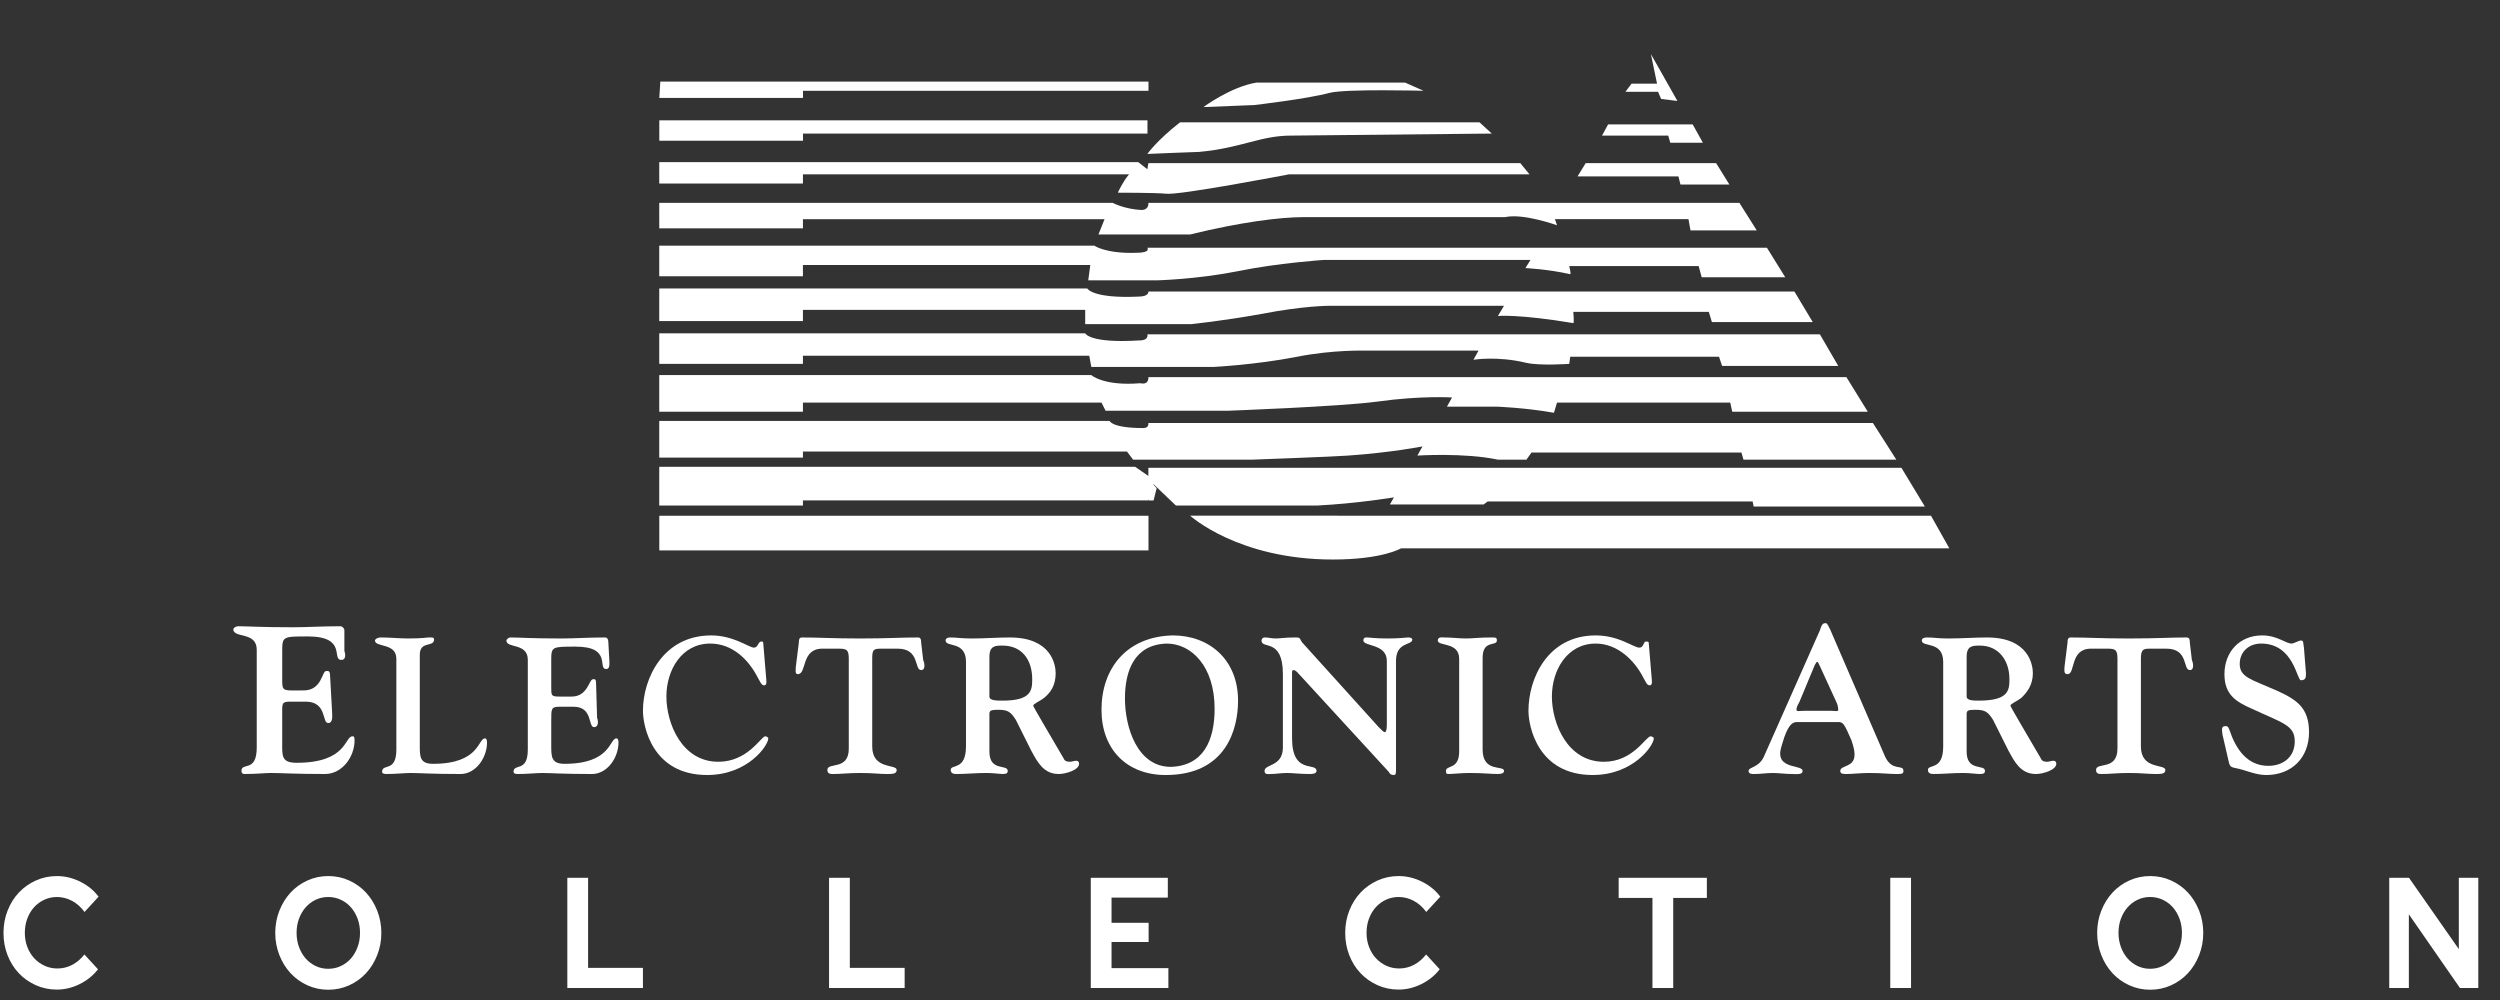 <?xml version="1.0" encoding="UTF-8" standalone="no"?>
<svg
   xmlns:dc="http://purl.org/dc/elements/1.1/"
   xmlns:cc="http://creativecommons.org/ns#"
   xmlns:rdf="http://www.w3.org/1999/02/22-rdf-syntax-ns#"
   xmlns:svg="http://www.w3.org/2000/svg"
   xmlns="http://www.w3.org/2000/svg"
   xmlns:xlink="http://www.w3.org/1999/xlink"
   xmlns:sodipodi="http://sodipodi.sourceforge.net/DTD/sodipodi-0.dtd"
   xmlns:inkscape="http://www.inkscape.org/namespaces/inkscape"
   width="500"
   height="200"
   viewBox="0 0 500 200"
   version="1.1"
   id="svg14"
   sodipodi:docname="Ea.svg"
   inkscape:version="0.92.5 (2060ec1f9f, 2020-04-08)">
  <rect x="0" y="0" width="500" height="200" fill="#333333" stroke="none"/>
  <defs
     id="defs18">
    <linearGradient
       x1="287.041"
       y1="350.877"
       x2="348.692"
       y2="275.901"
       id="linearGradient3545"
       xlink:href="#linearGradient3539"
       gradientUnits="userSpaceOnUse"
       gradientTransform="matrix(0.274,0,0,0.274,-74.123,-68.697)" />
    <linearGradient
       id="linearGradient3539">
      <stop
         id="stop3541"
         style="stop-color:#bf0000;stop-opacity:1"
         offset="0" />
      <stop
         id="stop3547"
         style="stop-color:#bf0000;stop-opacity:1"
         offset="0.375" />
      <stop
         id="stop3543"
         style="stop-color:#fbe40a;stop-opacity:1"
         offset="1" />
    </linearGradient>
    <linearGradient
       x1="289.839"
       y1="355.517"
       x2="639.313"
       y2="355.517"
       id="linearGradient3555"
       xlink:href="#linearGradient3549"
       gradientUnits="userSpaceOnUse"
       gradientTransform="matrix(0.274,0,0,0.274,-74.123,-68.697)" />
    <linearGradient
       id="linearGradient3549">
      <stop
         id="stop3551"
         style="stop-color:#bf0000;stop-opacity:1"
         offset="0" />
      <stop
         id="stop3557"
         style="stop-color:#fff20c;stop-opacity:1"
         offset="0.245" />
      <stop
         id="stop3559"
         style="stop-color:#0ce500;stop-opacity:1"
         offset="0.445" />
      <stop
         id="stop3561"
         style="stop-color:#31e1fd;stop-opacity:1"
         offset="0.643" />
      <stop
         id="stop3553"
         style="stop-color:#0019bf;stop-opacity:1"
         offset="1" />
    </linearGradient>
  </defs>
  <sodipodi:namedview
     pagecolor="#ffffff"
     bordercolor="#666666"
     borderopacity="1"
     objecttolerance="10"
     gridtolerance="10"
     guidetolerance="10"
     inkscape:pageopacity="0"
     inkscape:pageshadow="2"
     inkscape:window-width="1366"
     inkscape:window-height="743"
     id="namedview16"
     showgrid="false"
     inkscape:pagecheckerboard="true"
     inkscape:zoom="2.4810873"
     inkscape:cx="346.70988"
     inkscape:cy="81.137589"
     inkscape:window-x="0"
     inkscape:window-y="0"
     inkscape:window-maximized="1"
     inkscape:current-layer="svg14" />
  <path
     d="m 11.381,197.916 c 1.565,0 3.088,-0.367 4.567,-1.102 1.479,-0.735 2.696,-1.721 3.651,-2.96 v 0 l -2.72,-2.96 c -0.706,0.903 -1.518,1.595 -2.434,2.078 -0.916,0.483 -1.899,0.724 -2.949,0.724 -0.935,0 -1.799,-0.184 -2.591,-0.551 C 8.111,192.778 7.424,192.28 6.842,191.65 6.26,191.02 5.801,190.27 5.467,189.399 5.133,188.528 4.966,187.588 4.966,186.581 c 0,-1.029 0.162,-1.978 0.487,-2.849 0.325,-0.871 0.773,-1.627 1.346,-2.267 0.573,-0.64 1.255,-1.144 2.047,-1.511 0.792,-0.367 1.637,-0.551 2.534,-0.551 1.069,0 2.081,0.257 3.035,0.771 0.955,0.514 1.785,1.254 2.491,2.22 v 0 l 2.806,-3.054 c -0.935,-1.259 -2.157,-2.262 -3.665,-3.007 -1.508,-0.745 -3.064,-1.118 -4.668,-1.118 -1.489,0 -2.887,0.294 -4.195,0.882 -1.308,0.588 -2.439,1.385 -3.393,2.393 -0.955,1.008 -1.709,2.209 -2.262,3.605 -0.554,1.396 -0.83,2.891 -0.83,4.487 0,1.595 0.272,3.086 0.816,4.471 0.544,1.385 1.293,2.582 2.248,3.589 0.955,1.008 2.086,1.805 3.393,2.393 1.308,0.588 2.716,0.882 4.224,0.882 z m 54.264,0.031 c 1.489,0 2.883,-0.294 4.181,-0.882 1.298,-0.588 2.42,-1.391 3.365,-2.409 0.945,-1.018 1.694,-2.225 2.248,-3.621 0.554,-1.396 0.83,-2.881 0.83,-4.455 0,-1.574 -0.277,-3.059 -0.83,-4.455 -0.554,-1.396 -1.303,-2.603 -2.248,-3.621 -0.945,-1.018 -2.067,-1.821 -3.365,-2.409 -1.298,-0.588 -2.692,-0.882 -4.181,-0.882 -1.47,0 -2.854,0.294 -4.152,0.882 -1.298,0.588 -2.42,1.391 -3.365,2.409 -0.945,1.018 -1.694,2.225 -2.248,3.621 -0.554,1.396 -0.83,2.881 -0.83,4.455 0,1.574 0.277,3.059 0.83,4.455 0.554,1.396 1.303,2.603 2.248,3.621 0.945,1.018 2.067,1.821 3.365,2.409 1.298,0.588 2.682,0.882 4.152,0.882 z m 0,-4.188 c -0.897,0 -1.732,-0.184 -2.506,-0.551 -0.773,-0.367 -1.441,-0.871 -2.004,-1.511 -0.563,-0.64 -1.007,-1.401 -1.332,-2.283 -0.325,-0.882 -0.487,-1.826 -0.487,-2.834 0,-1.029 0.162,-1.978 0.487,-2.849 0.325,-0.871 0.768,-1.627 1.332,-2.267 0.563,-0.64 1.231,-1.144 2.004,-1.511 0.773,-0.367 1.608,-0.551 2.506,-0.551 0.897,0 1.737,0.184 2.52,0.551 0.783,0.367 1.456,0.871 2.019,1.511 0.563,0.64 1.007,1.396 1.332,2.267 0.325,0.871 0.487,1.821 0.487,2.849 0,1.008 -0.162,1.952 -0.487,2.834 -0.325,0.882 -0.768,1.642 -1.332,2.283 -0.563,0.64 -1.236,1.144 -2.019,1.511 -0.783,0.367 -1.623,0.551 -2.52,0.551 z m 62.94,3.841 v -4.03 h -10.967 v -18.01 h -4.152 v 22.04 z m 52.345,0 v -4.03 h -10.967 v -18.01 h -4.152 v 22.04 z m 52.746,0 v -3.967 h -11.368 v -5.227 h 7.417 v -3.841 h -7.417 v -5.038 h 11.254 v -3.967 h -15.406 v 22.04 z m 46.045,0.315 c 1.565,0 3.088,-0.367 4.567,-1.102 1.48,-0.735 2.696,-1.721 3.651,-2.96 v 0 l -2.72,-2.96 c -0.706,0.903 -1.518,1.595 -2.434,2.078 -0.916,0.483 -1.899,0.724 -2.949,0.724 -0.935,0 -1.799,-0.184 -2.591,-0.551 -0.792,-0.367 -1.48,-0.866 -2.062,-1.496 -0.582,-0.63 -1.04,-1.38 -1.374,-2.251 -0.334,-0.871 -0.501,-1.81 -0.501,-2.818 0,-1.029 0.162,-1.978 0.487,-2.849 0.325,-0.871 0.773,-1.627 1.346,-2.267 0.573,-0.64 1.255,-1.144 2.047,-1.511 0.792,-0.367 1.637,-0.551 2.534,-0.551 1.069,0 2.081,0.257 3.035,0.771 0.955,0.514 1.785,1.254 2.491,2.22 v 0 l 2.806,-3.054 c -0.935,-1.259 -2.157,-2.262 -3.665,-3.007 -1.508,-0.745 -3.064,-1.118 -4.668,-1.118 -1.489,0 -2.887,0.294 -4.195,0.882 -1.308,0.588 -2.439,1.385 -3.393,2.393 -0.955,1.008 -1.709,2.209 -2.262,3.605 -0.554,1.396 -0.83,2.891 -0.83,4.487 0,1.595 0.272,3.086 0.816,4.471 0.544,1.385 1.293,2.582 2.248,3.589 0.955,1.008 2.086,1.805 3.393,2.393 1.308,0.588 2.716,0.882 4.224,0.882 z m 54.922,-0.315 v -18.01 h 6.729 V 175.561 h -17.639 v 4.03 h 6.758 v 18.01 z m 47.563,0 V 175.561 h -4.152 v 22.04 z m 47.821,0.346 c 1.489,0 2.883,-0.294 4.181,-0.882 1.298,-0.588 2.42,-1.391 3.365,-2.409 0.945,-1.018 1.694,-2.225 2.248,-3.621 0.554,-1.396 0.83,-2.881 0.83,-4.455 0,-1.574 -0.277,-3.059 -0.83,-4.455 -0.554,-1.396 -1.303,-2.603 -2.248,-3.621 -0.945,-1.018 -2.067,-1.821 -3.365,-2.409 -1.298,-0.588 -2.692,-0.882 -4.181,-0.882 -1.47,0 -2.854,0.294 -4.152,0.882 -1.298,0.588 -2.42,1.391 -3.365,2.409 -0.945,1.018 -1.694,2.225 -2.248,3.621 -0.554,1.396 -0.83,2.881 -0.83,4.455 0,1.574 0.277,3.059 0.83,4.455 0.554,1.396 1.303,2.603 2.248,3.621 0.945,1.018 2.067,1.821 3.365,2.409 1.298,0.588 2.682,0.882 4.152,0.882 z m 0,-4.188 c -0.897,0 -1.732,-0.184 -2.506,-0.551 -0.773,-0.367 -1.441,-0.871 -2.004,-1.511 -0.563,-0.64 -1.007,-1.401 -1.332,-2.283 -0.325,-0.882 -0.487,-1.826 -0.487,-2.834 0,-1.029 0.162,-1.978 0.487,-2.849 0.325,-0.871 0.768,-1.627 1.332,-2.267 0.563,-0.64 1.231,-1.144 2.004,-1.511 0.773,-0.367 1.608,-0.551 2.506,-0.551 0.897,0 1.737,0.184 2.52,0.551 0.783,0.367 1.456,0.871 2.019,1.511 0.563,0.64 1.007,1.396 1.332,2.267 0.325,0.871 0.487,1.821 0.487,2.849 0,1.008 -0.162,1.952 -0.487,2.834 -0.325,0.882 -0.768,1.642 -1.332,2.283 -0.563,0.64 -1.236,1.144 -2.019,1.511 -0.783,0.367 -1.623,0.551 -2.52,0.551 z m 51.744,3.841 V 182.866 l 10.223,14.735 h 3.665 v -22.04 h -3.894 v 14.263 l -9.965,-14.263 h -3.952 v 22.04 z"
     id="COLLECTION"
     inkscape:connector-curvature="0"
     style="fill:#ffffff;fill-rule:nonzero;stroke:none;stroke-width:1.283" />
  <polygon
     style="clip-rule:evenodd;overflow:visible;fill:#ffffff;fill-rule:evenodd"
     id="polygon7"
     points="328.029,26.258 212.094,26.258 212.094,28.651 163.875,28.651 164.217,23.18 328.029,23.18 "
     transform="matrix(0.596,0,0,0.596,34.192,2.508)" />
  <polygon
     style="clip-rule:evenodd;overflow:visible;fill:#ffffff;fill-rule:evenodd"
     id="polygon9"
     points="327.687,40.618 212.094,40.618 212.094,43.015 163.875,43.015 163.875,36.173 327.687,36.173 "
     transform="matrix(0.596,0,0,0.596,34.192,2.508)" />
  <path
     style="clip-rule:evenodd;overflow:visible;fill:#ffffff;fill-rule:evenodd;stroke-width:0.43"
     inkscape:connector-curvature="0"
     id="path11"
     d="m 131.851,32.422 h 95.787 l 1.834,1.427 0.204,-1.225 h 74.387 l 1.834,2.242 h -48.097 c 0,0 -22.215,4.279 -24.661,3.871 -1.832,-0.201 -9.575,-0.201 -9.575,-0.201 0,0 1.018,-2.242 2.24,-3.669 H 160.586 V 36.702 h -28.735 z" />
  <path
     style="clip-rule:evenodd;overflow:visible;fill:#ffffff;fill-rule:evenodd;stroke-width:0.43"
     inkscape:connector-curvature="0"
     id="path13"
     d="m 131.851,40.572 h 90.692 c 0,0 2.24,1.225 5.707,1.427 1.63,0 1.426,-1.427 1.426,-1.427 h 118.206 l 3.464,5.503 h -13.248 l -0.406,-2.242 H 310.991 l 0.409,1.225 c 0,0 -6.726,-2.446 -10.394,-1.63 -0.204,0 -40.352,0 -40.352,0 -4.687,0 -12.637,1.018 -22.622,3.465 h -18.344 l 1.225,-3.059 h -60.326 v 1.834 h -28.735 z" />
  <path
     style="clip-rule:evenodd;overflow:visible;fill:#ffffff;fill-rule:evenodd;stroke-width:0.43"
     inkscape:connector-curvature="0"
     id="path15"
     d="m 240.682,21.416 c 0,0 5.5,-4.077 10.596,-4.891 h 29.756 l 3.669,1.63 c 0,0 -15.489,-0.408 -18.75,0.408 -4.485,1.22 -15.081,2.445 -15.081,2.445 z" />
  <path
     style="clip-rule:evenodd;overflow:visible;fill:#ffffff;fill-rule:evenodd;stroke-width:0.43"
     inkscape:connector-curvature="0"
     id="path17"
     d="m 229.472,30.79 c 0,0 1.834,-2.648 6.521,-6.317 h 59.917 l 2.446,2.24 -40.15,0.408 c -6.115,0 -9.782,2.446 -18.342,3.26 -0.815,6e-4 -10.393,0.409 -10.393,0.409 z" />
  <path
     style="clip-rule:evenodd;overflow:visible;fill:#ffffff;fill-rule:evenodd;stroke-width:0.43"
     inkscape:connector-curvature="0"
     id="path19"
     d="m 353.381,49.542 3.669,5.909 h -16.711 l -0.612,-2.242 h -25.881 c 0,0 0.406,1.63 0.201,1.63 -4.482,-1.018 -8.965,-1.222 -8.965,-1.222 l 1.018,-1.63 h -41.371 c 0,0 -9.17,0.61 -17.118,2.242 -8.154,1.628 -16.102,1.834 -16.102,1.834 h -13.858 l 0.408,-3.059 h -57.474 v 2.242 h -28.735 v -6.113 h 87.023 c 0,0 2.242,1.628 8.356,1.427 3.057,0 2.242,-1.018 2.242,-1.018 h 123.91 v -6.03e-4 z" />
  <path
     style="clip-rule:evenodd;overflow:visible;fill:#ffffff;fill-rule:evenodd;stroke-width:0.43"
     inkscape:connector-curvature="0"
     id="path21"
     d="M 217.039,64.827 H 238.233 c 0,0 6.115,-0.614 14.065,-2.04 8.356,-1.628 13.451,-1.628 13.451,-1.628 h 35.053 l -1.222,2.036 c 0,0 4.074,-0.408 15.081,1.426 0.204,0 0,-2.242 0,-2.242 h 27.105 l 0.612,2.04 h 20.175 l -3.669,-6.113 H 229.675 c 0,0 0.204,1.018 -2.038,1.018 -9.172,0.406 -10.19,-1.633 -10.19,-1.633 h -85.596 v 6.521 h 28.735 v -2.24 h 56.453 z" />
  <path
     style="clip-rule:evenodd;overflow:visible;fill:#ffffff;fill-rule:evenodd;stroke-width:0.43"
     inkscape:connector-curvature="0"
     id="path23"
     d="m 363.979,66.863 3.669,6.319 H 344.416 l -0.612,-1.834 h -29.757 l -0.201,1.427 c 0,0 -5.912,0.408 -8.56,-0.204 -5.911,-1.428 -10.598,-0.612 -10.598,-0.612 l 1.018,-1.834 h -22.622 c 0,0 -6.521,-0.201 -13.655,1.225 -8.356,1.628 -16.711,2.036 -16.711,2.036 h -24.457 l -0.408,-2.242 H 160.586 V 72.775 h -28.735 v -6.115 h 85.189 c 0,0 0.814,2.039 10.802,1.428 2.038,0 1.63,-1.225 1.63,-1.225 h 134.508 v -4.37e-4 z" />
  <polygon
     style="clip-rule:evenodd;overflow:visible;fill:#ffffff;fill-rule:evenodd"
     id="polygon25"
     points="474.742,50.537 472.007,54.985 505.863,54.985 506.548,57.721 522.962,57.721 518.515,50.537 "
     transform="matrix(0.596,0,0,0.596,34.192,2.508)" />
  <polygon
     style="clip-rule:evenodd;overflow:visible;fill:#ffffff;fill-rule:evenodd"
     id="polygon27"
     points="482.265,37.54 480.214,41.303 502.442,41.303 503.127,43.696 514.07,43.696 510.649,37.54 "
     transform="matrix(0.596,0,0,0.596,34.192,2.508)" />
  <polygon
     style="clip-rule:evenodd;overflow:visible;fill:#ffffff;fill-rule:evenodd"
     id="polygon29"
     points="488.079,26.597 499.021,26.597 500.049,28.99 505.521,29.675 496.629,13.945 498.68,23.865 490.13,23.865 "
     transform="matrix(0.596,0,0,0.596,34.192,2.508)" />
  <path
     style="clip-rule:evenodd;overflow:visible;fill:#ffffff;fill-rule:evenodd;stroke-width:0.43"
     inkscape:connector-curvature="0"
     id="path31"
     d="m 229.675,75.422 h 139.604 l 4.281,6.93 h -27.105 l -0.408,-1.834 h -34.647 l -0.61,2.038 c -5.707,-1.018 -11.415,-1.225 -11.415,-1.225 h -9.986 l 1.018,-1.834 c 0,0 -6.113,-0.406 -14.877,0.816 -7.542,1.018 -29.96,1.835 -29.96,1.835 H 221.116 l -0.816,-1.63 h -59.714 v 1.834 H 131.851 V 75.017 h 86.411 c 0,0 2.446,2.24 9.784,1.628 1.834,0.408 1.63,-1.222 1.63,-1.222 z" />
  <path
     style="clip-rule:evenodd;overflow:visible;fill:#ffffff;fill-rule:evenodd;stroke-width:0.43"
     inkscape:connector-curvature="0"
     id="path33"
     d="m 226.616,91.93 h 23.847 c 0,0 16.711,-0.61 19.156,-0.814 8.764,-0.612 14.879,-1.834 14.879,-1.834 l -1.02,1.834 c 0,0 9.376,-0.612 16.102,0.814 0.204,0 5.707,0 5.707,0 l 1.018,-1.426 h 41.984 l 0.406,1.426 h 30.57 L 374.578,84.594 H 229.675 c 0,0 0.204,1.018 -1.018,1.018 -6.319,0 -6.727,-1.426 -6.727,-1.426 h -90.079 v 7.338 h 28.735 v -1.222 h 64.811 z" />
  <path
     style="clip-rule:evenodd;overflow:visible;fill:#ffffff;fill-rule:evenodd;stroke-width:0.43"
     inkscape:connector-curvature="0"
     id="path35"
     d="m 380.285,93.563 4.686,7.744 h -34.239 l -0.204,-1.018 h -52.989 l -0.814,0.61 h -18.749 l 0.814,-1.426 c 0,0 -7.338,1.222 -15.285,1.63 -0.204,0 -28.328,0 -28.328,0 l -4.485,-4.279 -1.018,3.261 H 160.586 v 1.018 h -28.735 v -7.744 h 95.175 l 2.651,1.832 V 93.563 H 380.286 v -4.37e-4 z" />
  <path
     style="clip-rule:evenodd;overflow:visible;fill:#ffffff;fill-rule:evenodd;stroke-width:0.43"
     inkscape:connector-curvature="0"
     id="path37"
     d="m 238.031,103.14 c 0,0 9.58,8.764 28.531,8.764 9.986,0 13.655,-2.242 13.655,-2.242 h 109.646 l -3.669,-6.521 z" />
  <polygon
     style="clip-rule:evenodd;overflow:visible;fill:#ffffff;fill-rule:evenodd"
     id="polygon39"
     points="163.875,180.494 163.875,168.866 328.029,168.866 328.029,180.494 "
     transform="matrix(0.596,0,0,0.596,34.192,2.508)" />
  <polygon
     style="clip-rule:evenodd;overflow:visible;fill:#ffffff;fill-rule:evenodd"
     id="polygon41"
     points="329.738,163.737 328.029,163.737 328.029,156.553 330.765,159.631 "
     transform="matrix(0.596,0,0,0.596,34.192,2.508)" />
  <path
     style="clip-rule:evenodd;overflow:visible;fill:#ffffff;fill-rule:evenodd;stroke-width:0.43"
     inkscape:connector-curvature="0"
     id="path43"
     d="m 56.443,130.14 c 0,-2.855 0.204,-2.855 5.095,-2.855 7.95,0 4.689,4.689 6.725,4.689 1.018,0 0.816,-1.222 0.612,-1.834 v -4.077 c 0,-0.406 -0.408,-0.814 -0.814,-0.814 -3.669,0 -6.524,0.204 -9.58,0.204 -6.318,0 -9.172,-0.204 -10.802,-0.204 -0.612,0 -1.018,0.409 -1.018,0.61 0,1.837 4.687,0.409 4.687,4.077 v 19.566 c 0,5.095 -3.057,2.853 -3.057,4.687 0,0.408 0.204,0.612 0.61,0.612 2.447,0 4.077,-0.204 5.301,-0.204 2.036,0 4.687,0.204 10.8,0.204 3.464,0 5.911,-3.467 5.911,-6.727 0,-0.814 -0.204,-0.814 -0.408,-0.814 -1.63,0 -1.018,5.299 -11.208,5.299 -3.059,0 -2.855,-1.426 -2.855,-4.077 v -5.299 c 0,-2.445 -0.204,-2.853 1.63,-2.853 h 3.059 c 4.279,0 3.26,4.279 4.483,4.279 1.018,0 0.814,-1.426 0.814,-2.036 l -0.408,-7.338 c 0,-1.222 -0.406,-1.018 -0.814,-1.018 -0.814,0 -0.814,3.871 -4.483,3.871 H 58.277 c -1.834,0 -1.834,-0.406 -1.834,-2.241 v -5.707 h 6.31e-4 z" />
  <path
     style="clip-rule:evenodd;overflow:visible;fill:#ffffff;fill-rule:evenodd;stroke-width:0.43"
     inkscape:connector-curvature="0"
     id="path45"
     d="m 83.957,130.954 c 0,-2.852 2.853,-1.427 2.853,-3.057 0,-0.406 -0.202,-0.406 -1.018,-0.406 -0.61,0 -1.018,0.204 -4.279,0.204 -1.428,0 -3.669,-0.204 -5.301,-0.204 -0.814,0 -1.22,0.406 -1.22,0.61 0,1.426 4.279,0.408 4.279,3.669 v 18.138 c 0,4.689 -2.853,2.65 -2.853,4.484 0,0.204 0.201,0.409 0.814,0.409 2.039,0 3.669,-0.204 4.891,-0.204 1.834,0 4.077,0.204 9.988,0.204 3.054,0 5.297,-3.263 5.297,-6.319 0,-0.61 -0.204,-0.814 -0.408,-0.814 -1.427,0 -1.018,5.095 -10.392,5.095 -2.651,0 -2.651,-1.428 -2.651,-3.669 z" />
  <path
     style="clip-rule:evenodd;overflow:visible;fill:#ffffff;fill-rule:evenodd;stroke-width:0.43"
     inkscape:connector-curvature="0"
     id="path47"
     d="m 110.248,131.974 c 0,-2.65 0.202,-2.65 4.889,-2.65 7.338,0 4.281,4.484 6.115,4.484 0.814,0 0.612,-1.222 0.612,-1.834 l -0.204,-3.669 c 0,-0.408 -0.204,-0.813 -0.612,-0.813 -3.464,0 -6.113,0.204 -8.764,0.204 -5.909,0 -8.558,-0.204 -10.19,-0.204 -0.408,0 -0.814,0.406 -0.814,0.61 0,1.63 4.281,0.408 4.281,3.872 v 17.934 c 0,4.689 -2.855,2.65 -2.855,4.484 0,0.204 0.204,0.409 0.814,0.409 2.04,0 3.669,-0.204 4.893,-0.204 1.834,0 4.077,0.204 9.986,0.204 3.057,0 5.299,-3.263 5.299,-6.319 0,-0.61 -0.204,-0.814 -0.408,-0.814 -1.426,0 -1.018,5.095 -10.394,5.095 -2.648,0 -2.648,-1.428 -2.648,-3.669 v -5.095 c 0,-2.242 0,-2.651 1.63,-2.651 h 2.853 c 3.873,0 2.853,4.077 4.074,4.077 1.02,0 0.816,-1.427 0.612,-1.834 l -0.204,-6.929 c 0,-1.018 -0.408,-0.814 -0.61,-0.814 -0.816,0 -1.02,3.465 -4.279,3.465 h -2.446 c -1.63,0 -1.63,-0.204 -1.63,-1.834 z" />
  <path
     style="clip-rule:evenodd;overflow:visible;fill:#ffffff;fill-rule:evenodd;stroke-width:0.43"
     inkscape:connector-curvature="0"
     id="path49"
     d="m 152.639,128.51 c 0,-0.204 -0.204,-0.204 -0.408,-0.204 -0.612,0 -0.612,1.222 -1.426,1.222 -1.02,0 -4.074,-2.445 -8.56,-2.445 -9.58,0 -13.655,8.56 -13.655,15.081 0,3.057 1.834,12.838 12.838,12.838 8.154,0 12.23,-5.909 12.23,-7.335 0,-0.204 -0.408,-0.408 -0.612,-0.408 -0.816,0 -3.464,5.095 -9.376,5.095 -7.338,0 -10.392,-7.746 -10.392,-13.043 0,-5.3 3.054,-10.598 8.761,-10.598 4.483,0 7.744,3.26 9.578,6.929 0.408,0.61 0.612,1.426 1.225,1.426 0.61,0 0.408,-1.02 0.408,-1.222 z" />
  <path
     style="clip-rule:evenodd;overflow:visible;fill:#ffffff;fill-rule:evenodd;stroke-width:0.43"
     inkscape:connector-curvature="0"
     id="path51"
     d="m 169.758,149.706 c 0,4.483 -4.281,2.648 -4.281,4.279 0,0.816 0.612,0.816 1.224,0.816 1.63,0 2.853,-0.204 5.297,-0.204 2.651,0 3.873,0.204 5.301,0.204 1.22,0 2.036,0 2.036,-0.816 0,-1.222 -4.891,0 -4.891,-4.686 v -17.528 c 0,-1.834 0.204,-2.039 1.834,-2.039 h 3.26 c 4.483,0 3.261,4.281 4.689,4.281 1.018,0 0.61,-1.63 0.406,-2.039 l -0.406,-3.464 c 0,-0.408 0,-1.018 -0.614,-1.018 -3.462,0 -6.113,0.204 -11.616,0.204 -5.501,0 -8.152,-0.204 -11.617,-0.204 -0.61,0 -0.61,0.61 -0.61,1.018 l -0.612,4.891 c 0,0.612 -0.204,1.427 0.408,1.427 1.832,0 0.612,-5.095 4.891,-5.095 h 3.26 c 1.63,0 2.039,0.204 2.039,2.039 v 17.935 0 z" />
  <path
     style="clip-rule:evenodd;overflow:visible;fill:#ffffff;fill-rule:evenodd;stroke-width:0.43"
     inkscape:connector-curvature="0"
     id="path53"
     d="m 197.881,131.362 c 0,-2.242 1.225,-2.242 2.651,-2.242 3.871,0 5.911,2.855 5.911,6.727 0,2.241 -0.206,4.279 -5.911,4.279 -1.225,0 -2.651,0 -2.651,-0.813 z m -4.687,17.936 c 0,4.891 -3.056,3.464 -3.056,4.686 0,0.816 0.814,0.816 1.222,0.816 1.834,0 3.873,-0.204 5.911,-0.204 1.427,0 2.648,0.204 3.261,0.204 0.816,0 1.018,-0.204 1.018,-0.612 0,-1.427 -3.669,0.204 -3.669,-3.873 v -6.725 c 0,-1.427 -0.201,-1.63 1.835,-1.63 1.834,0 2.446,0.409 3.464,2.039 l 3.057,6.113 c 1.224,2.243 2.446,4.689 5.503,4.689 1.426,0 4.077,-0.816 4.077,-2.039 0,-0.408 -0.204,-0.612 -0.61,-0.612 -0.408,0 -0.816,0.204 -1.224,0.204 -0.204,0 -1.018,0 -1.222,-0.612 -2.854,-4.891 -6.115,-10.394 -6.115,-10.596 0,-0.409 1.225,-0.816 2.243,-1.63 1.225,-1.02 2.243,-2.446 2.243,-4.893 0,-1.63 -0.816,-7.131 -9.172,-7.131 -2.445,0 -5.095,0.204 -7.539,0.204 -2.446,0 -2.855,-0.204 -4.485,-0.204 -0.408,0 -0.816,0.204 -0.816,0.61 0,1.426 4.077,0 4.077,4.281 v 16.914 0 z" />
  <path
     style="clip-rule:evenodd;overflow:visible;fill:#ffffff;fill-rule:evenodd;stroke-width:0.43"
     inkscape:connector-curvature="0"
     id="path55"
     d="m 220.3,141.96 c 0,7.948 5.098,13.043 12.838,13.043 12.231,0 14.473,-9.373 14.473,-14.877 0,-8.152 -5.71,-13.043 -13.045,-13.043 -9.169,0.202 -14.267,6.522 -14.267,14.877 z m 4.689,-2.242 c 0,-5.5 1.834,-10.8 8.356,-11.004 4.889,0 9.578,4.483 9.578,13.043 0,6.317 -2.24,11.412 -8.762,11.616 -6.727,4.3e-4 -9.171,-7.947 -9.171,-13.655 z" />
  <path
     style="clip-rule:evenodd;overflow:visible;fill:#ffffff;fill-rule:evenodd;stroke-width:0.43"
     inkscape:connector-curvature="0"
     id="path57"
     d="m 256.577,149.502 c 0,3.871 -3.669,3.261 -3.669,4.687 0,0.813 0.816,0.612 1.225,0.612 1.018,0 2.036,-0.204 3.261,-0.204 1.222,0 2.648,0.204 4.483,0.204 0.406,0 1.426,0 1.426,-0.612 0,-1.834 -4.891,0.813 -4.891,-6.521 v -13.045 c 0,-0.406 0,-0.61 0.408,-0.61 0,0 0.408,0.204 0.61,0.408 l 18.342,19.972 c 0.206,0.409 0.41,0.61 1.02,0.61 0.408,0 0.408,-0.406 0.408,-1.222 v -21.602 c 0,-3.873 3.26,-3.059 3.26,-4.281 0,0 0,-0.406 -0.816,-0.406 -0.406,0 -1.63,0.204 -4.074,0.204 -2.651,0 -3.669,-0.204 -4.281,-0.204 -0.61,0 -0.61,0.406 -0.61,0.61 0,1.222 4.687,0.612 4.687,4.077 v 12.839 c 0,1.02 -0.204,1.426 -0.408,1.426 -0.204,0 -0.61,-0.406 -1.222,-1.018 l -15.285,-16.916 c -0.612,-0.814 -0.204,-1.018 -1.428,-1.018 -2.036,0 -3.054,0.204 -3.871,0.204 -0.816,0 -1.426,-0.204 -2.243,-0.204 -0.408,0 -0.61,0.406 -0.61,0.61 0,1.834 4.279,-0.61 4.279,6.725 v 14.675 h -4.1e-4 z" />
  <path
     style="clip-rule:evenodd;overflow:visible;fill:#ffffff;fill-rule:evenodd;stroke-width:0.43"
     inkscape:connector-curvature="0"
     id="path59"
     d="m 296.523,131.566 c 0,-3.669 2.853,-2.242 2.853,-3.464 0,-0.61 -0.204,-0.61 -1.222,-0.61 -2.243,0 -3.669,0.204 -4.891,0.204 -1.428,0 -2.855,-0.204 -4.485,-0.204 -0.204,0 -1.222,-0.207 -1.222,0.61 0,1.222 4.279,0.204 4.279,3.669 v 18.545 c 0,3.669 -2.648,2.651 -2.648,3.873 0,0.204 0,0.612 0.408,0.612 1.018,0 2.648,-0.204 4.279,-0.204 2.855,0 4.281,0.204 5.707,0.204 0.814,0 1.222,-0.204 1.222,-0.612 0,-1.222 -4.279,0.408 -4.279,-4.281 v -18.342 h -4.6e-4 z" />
  <path
     style="clip-rule:evenodd;overflow:visible;fill:#ffffff;fill-rule:evenodd;stroke-width:0.43"
     inkscape:connector-curvature="0"
     id="path61"
     d="m 329.741,128.51 c 0,-0.204 -0.408,-0.204 -0.61,-0.204 -0.408,0 -0.408,1.222 -1.225,1.222 -1.222,0 -4.074,-2.445 -8.764,-2.445 -9.577,0 -13.45,8.56 -13.45,15.081 0,3.057 1.834,12.838 12.841,12.838 8.152,0 12.229,-5.909 12.229,-7.335 0,-0.204 -0.408,-0.408 -0.612,-0.408 -1.018,0 -3.465,5.095 -9.376,5.095 -7.336,0 -10.394,-7.746 -10.394,-13.043 0,-5.3 3.059,-10.598 8.764,-10.598 4.281,0 7.746,3.26 9.58,6.929 0.408,0.61 0.61,1.426 1.222,1.426 0.613,0 0.408,-1.02 0.408,-1.222 z" />
  <path
     style="clip-rule:evenodd;overflow:visible;fill:#ffffff;fill-rule:evenodd;stroke-width:0.43"
     inkscape:connector-curvature="0"
     id="path63"
     d="m 360.719,142.164 c -0.813,0 -1.426,0.204 -1.426,-0.204 0,-0.612 0.408,-1.222 0.612,-1.63 l 3.056,-7.338 c 0.204,-0.406 0.408,-0.61 0.408,-0.61 0.204,0 0.204,0 0.406,0.406 l 3.464,7.542 c 0.204,0.408 0.408,1.018 0.408,1.63 0,0.409 -0.612,0.204 -1.426,0.204 z m 6.929,2.243 c 1.018,0 1.222,0.406 2.651,3.667 0.406,1.225 0.61,2.038 0.61,2.855 0,2.648 -2.852,2.039 -2.852,3.261 0,0.612 0.61,0.612 1.222,0.612 1.225,0 2.854,-0.204 4.483,-0.204 2.855,0 3.872,0.204 5.503,0.204 1.02,0 1.426,0 1.426,-0.612 0,-1.427 -2.24,0.204 -3.666,-2.855 l -11.006,-25.475 c -0.612,-1.222 -0.612,-1.222 -1.018,-1.222 -0.612,0 -0.816,0.816 -1.02,1.427 l -11.208,25.271 c -1.02,2.243 -3.057,2.039 -3.057,2.855 0,0.612 0.61,0.612 1.222,0.612 1.222,0 2.242,-0.204 3.669,-0.204 1.222,0 2.445,0.204 3.871,0.204 0.816,0 2.039,0.201 2.039,-0.612 0,-1.222 -4.483,-0.409 -4.483,-3.465 0,-1.018 0.61,-2.446 0.816,-3.26 1.018,-2.855 1.832,-3.057 2.648,-3.057 z" />
  <path
     style="clip-rule:evenodd;overflow:visible;fill:#ffffff;fill-rule:evenodd;stroke-width:0.43"
     inkscape:connector-curvature="0"
     id="path65"
     d="m 393.328,131.362 c 0,-2.242 1.222,-2.242 2.648,-2.242 3.669,0 5.911,2.855 5.911,6.727 0,2.241 -0.204,4.279 -6.113,4.279 -1.02,0 -2.446,0 -2.446,-0.813 z m -4.688,17.936 c 0,4.891 -3.057,3.464 -3.057,4.686 0,0.816 0.814,0.816 1.222,0.816 1.834,0 3.669,-0.204 5.707,-0.204 1.63,0 2.648,0.204 3.463,0.204 0.816,0 1.02,-0.204 1.02,-0.612 0,-1.427 -3.669,0.204 -3.669,-3.873 v -6.725 c 0,-1.427 -0.204,-1.63 1.834,-1.63 1.834,0 2.446,0.409 3.464,2.039 l 3.057,6.113 c 1.225,2.243 2.446,4.689 5.503,4.689 1.426,0 4.074,-0.816 4.074,-2.039 0,-0.408 -0.202,-0.612 -0.61,-0.612 -0.407,0 -0.816,0.204 -1.222,0.204 -0.204,0 -1.02,0 -1.225,-0.612 -2.852,-4.891 -6.113,-10.394 -6.113,-10.596 0,-0.409 1.222,-0.816 2.243,-1.63 1.018,-1.02 2.241,-2.446 2.241,-4.893 0,-1.63 -0.814,-7.131 -9.17,-7.131 -2.446,0 -5.095,0.204 -7.745,0.204 -2.243,0 -2.648,-0.204 -4.279,-0.204 -0.612,0 -1.021,0.204 -1.021,0.61 0,1.426 4.281,0 4.281,4.281 z" />
  <path
     style="clip-rule:evenodd;overflow:visible;fill:#ffffff;fill-rule:evenodd;stroke-width:0.43"
     inkscape:connector-curvature="0"
     id="path67"
     d="m 423.49,149.706 c 0,4.483 -4.279,2.648 -4.279,4.279 0,0.816 0.61,0.816 1.222,0.816 1.63,0 2.855,-0.204 5.3,-0.204 2.648,0 3.873,0.204 5.299,0.204 1.222,0 2.039,0 2.039,-0.816 0,-1.222 -4.891,0 -4.891,-4.686 v -17.528 c 0,-1.834 0.406,-2.039 1.834,-2.039 h 3.261 c 4.483,0 3.26,4.281 4.686,4.281 1.018,0 0.612,-1.63 0.408,-2.039 l -0.408,-3.464 c 0,-0.408 0,-1.018 -0.612,-1.018 -3.464,0 -5.909,0.204 -11.616,0.204 -5.503,0 -8.152,-0.204 -11.616,-0.204 -0.612,0 -0.612,0.61 -0.612,1.018 l -0.61,4.891 c 0,0.612 -0.204,1.427 0.61,1.427 1.63,0 0.408,-5.095 4.689,-5.095 h 3.261 c 1.63,0 2.036,0.204 2.036,2.039 v 17.935 0 z" />
  <path
     style="clip-rule:evenodd;overflow:visible;fill:#ffffff;fill-rule:evenodd;stroke-width:0.43"
     inkscape:connector-curvature="0"
     id="path69"
     d="m 445.704,152.151 c 0.204,0.816 0.204,1.222 1.225,1.427 2.24,0.408 4.074,1.426 6.317,1.426 5.095,0 8.559,-3.464 8.559,-8.559 0,-4.891 -2.446,-6.521 -6.521,-8.356 -5.095,-2.241 -7.338,-2.648 -7.338,-5.3 0,-2.445 1.834,-4.074 4.281,-4.074 6.521,0 7.132,7.335 7.947,7.335 1.018,0 1.018,-0.61 1.018,-1.427 l -0.406,-5.095 c -0.204,-1.018 0,-1.426 -0.612,-1.426 -0.408,0 -1.426,0.612 -1.834,0.612 -1.222,0 -2.852,-1.63 -5.911,-1.63 -4.483,0 -7.539,3.261 -7.539,7.744 0,4.077 2.242,5.503 5.503,6.929 6.113,2.852 8.559,3.261 8.559,6.521 0,3.057 -2.242,4.891 -5.299,4.891 -4.281,0 -6.521,-3.462 -7.745,-7.131 -0.204,-0.408 -0.204,-0.816 -0.814,-0.816 -1.021,0 -0.612,1.02 -0.612,1.63 z" />
</svg>
